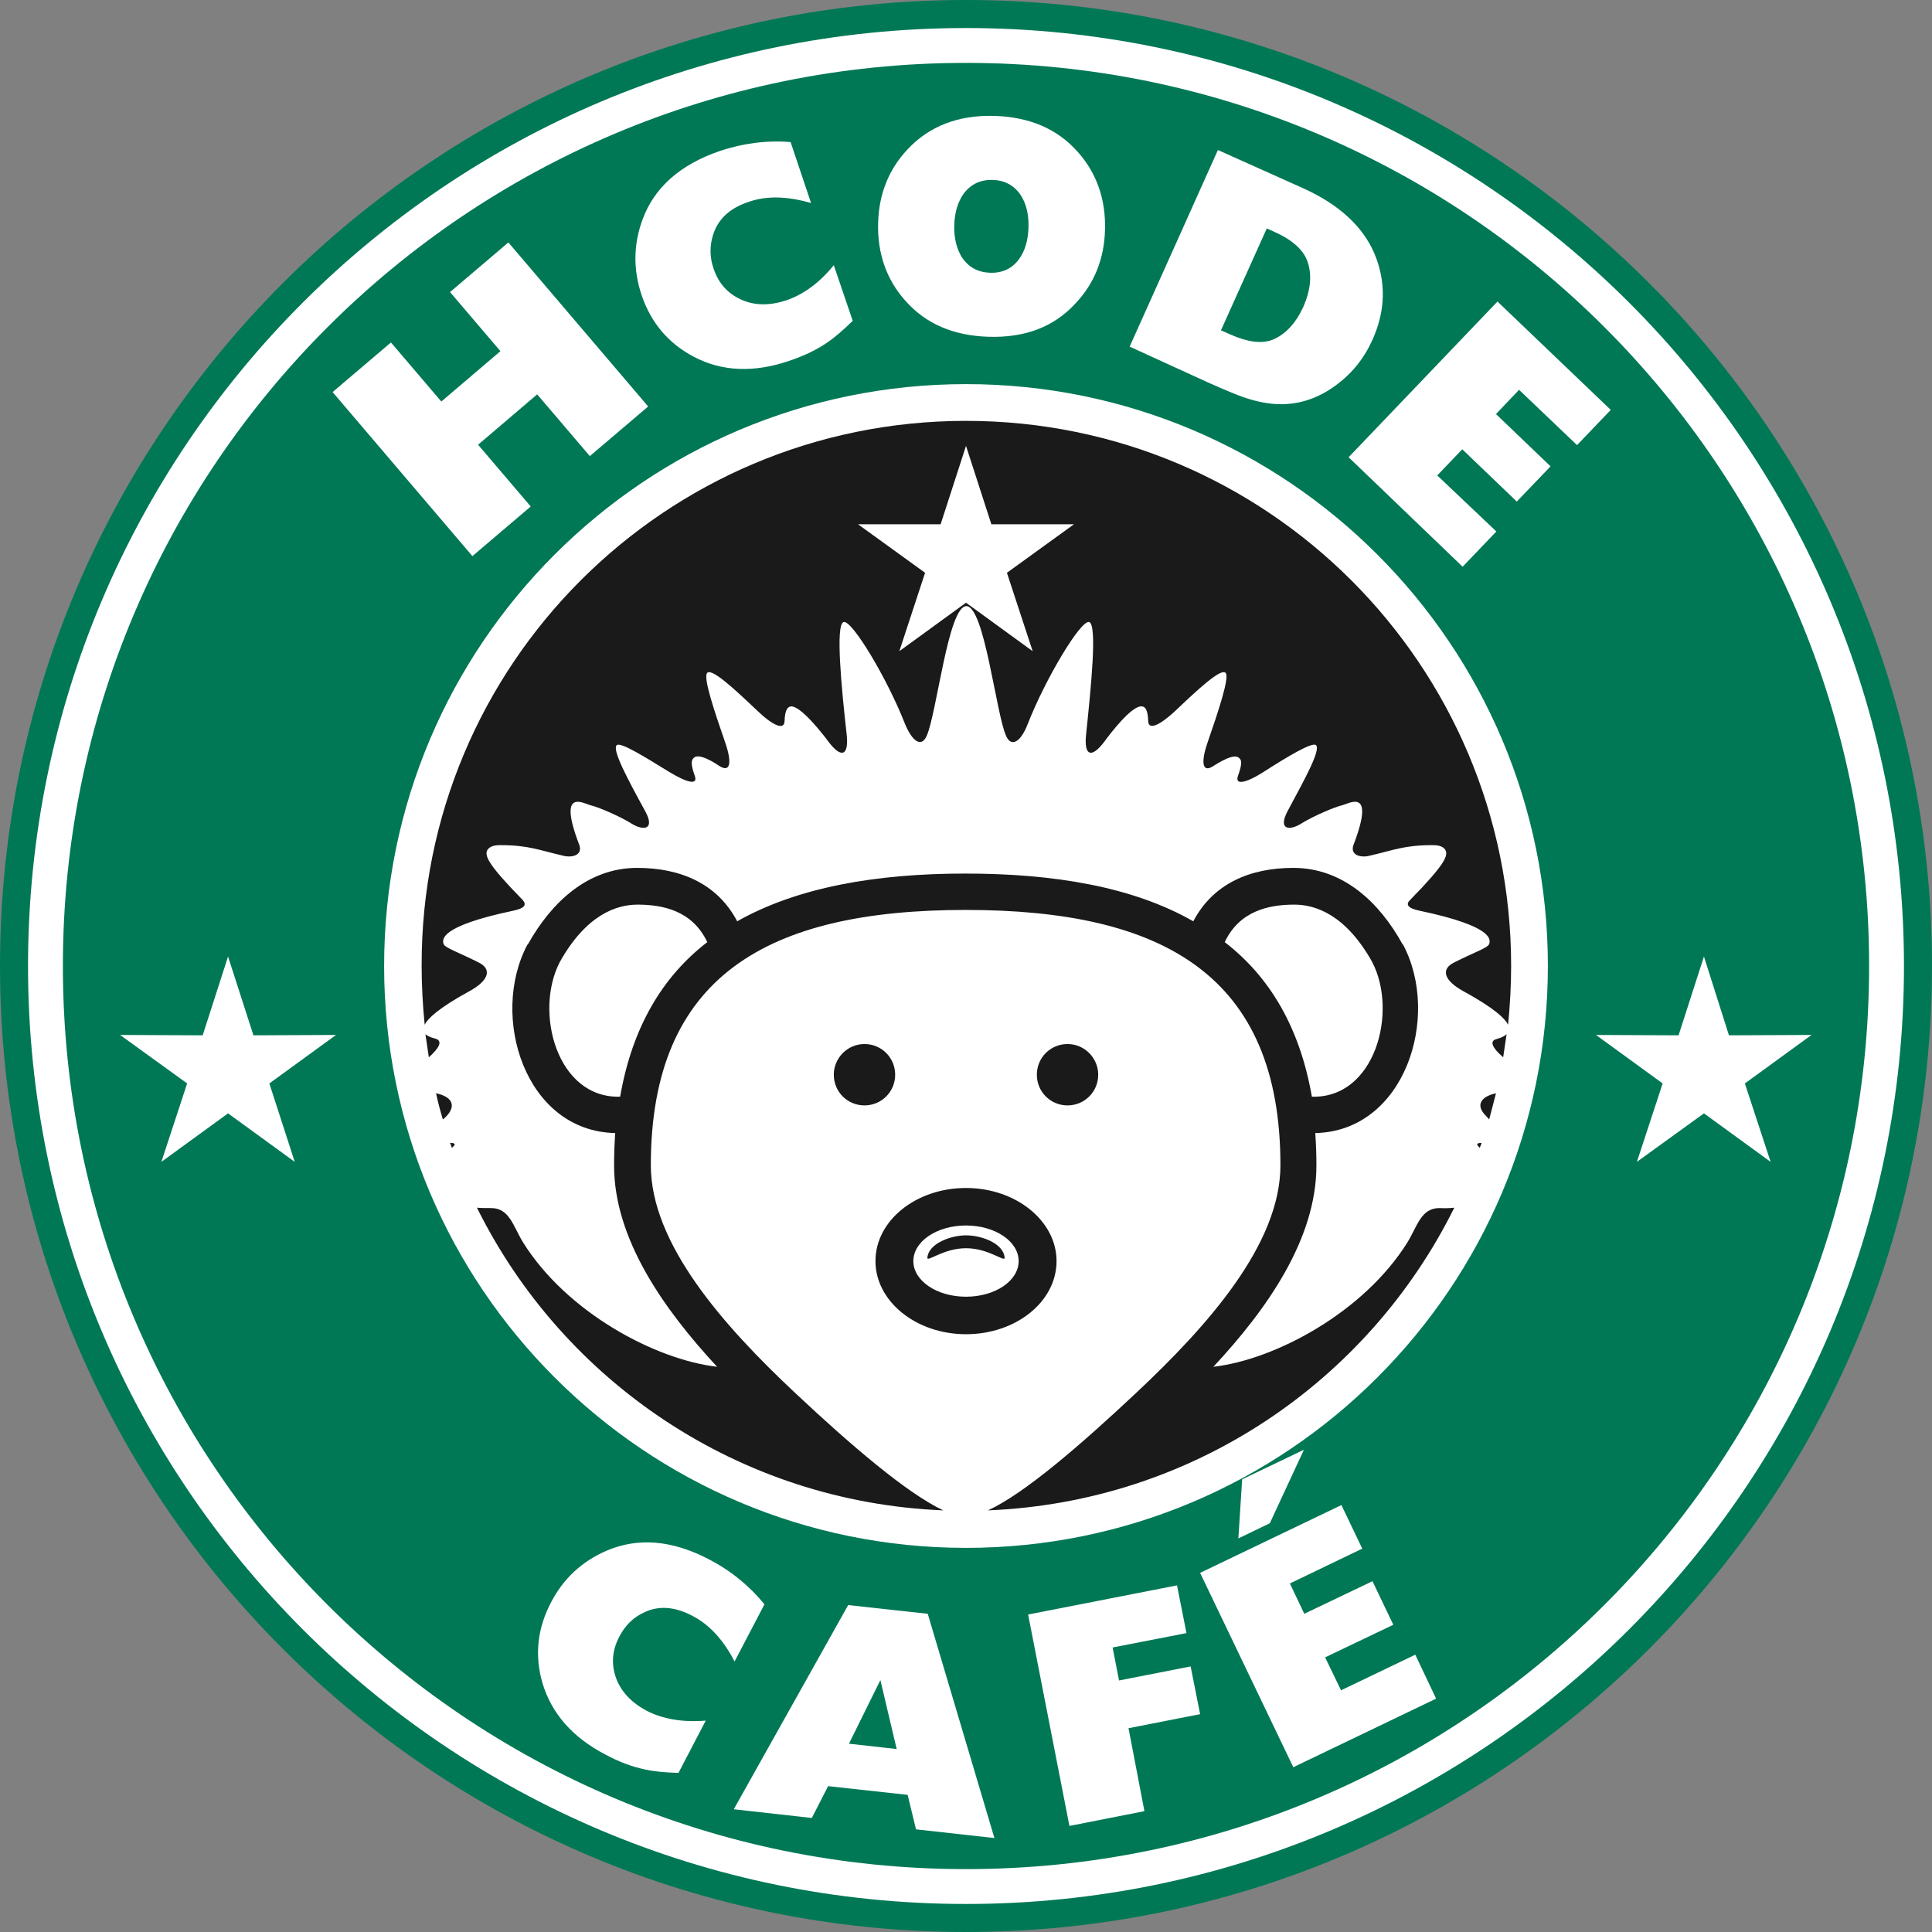 <svg viewBox="1 1 510 510" xmlns="http://www.w3.org/2000/svg" width="128" height="128"><rect x="1" y="1" width="510" height="510" fill="#808080" stroke="none"/><g fill-rule="evenodd"><path d="M256 1c140.8 0 255 114.2 255 255S396.8 511 256 511 1 396.8 1 256 115.2 1 256 1" fill="#007855"/><path d="M256 8.4c136.8 0 247.6 110.9 247.6 247.6S392.8 503.6 256 503.6 8.4 392.8 8.4 256 119.2 8.4 256 8.4" fill="#fff"/><path d="M256 17.6c131.7 0 238.4 106.7 238.4 238.4S387.7 494.4 256 494.4 17.6 387.7 17.6 256 124.3 17.6 256 17.6" fill="#007855"/><path d="M256 102.4c84.8 0 153.6 68.8 153.6 153.6S340.8 409.6 256 409.6 102.4 340.8 102.4 256 171.2 102.4 256 102.4" fill="#fff"/></g><path d="M396 141.3l-8.9 9.3-30.1-28.9 39.3-41.1 29.9 28.6-8.9 9.3-15.3-14.6-6.1 6.4 14.4 13.8-8.9 9.3-14.4-13.8-6.6 6.9zm-60.6-80l-12.1 26.9 2.5 1.1c4.5 2 8.2 2.5 11.1 1.4 3.4-1.4 6.1-4.3 8.1-8.6 2-4.5 2.4-8.6 1.1-12.2-1.1-3-4-5.6-8.7-7.7zm-36.2 31.2l23.3-51.9 22.3 10c9.6 4.3 15.9 10.1 19 17.3 3.1 7.4 3 15-.5 22.8-2.2 4.9-5.4 8.9-9.8 12.1-4.5 3.3-9.3 4.9-14.4 4.9-2.9 0-6.2-.6-9.7-1.8-1.8-.6-4.9-1.9-9.2-3.8zM262.4 73c3.2.1 5.8-1.1 7.6-3.6 1.6-2.2 2.4-5 2.5-8.4s-.6-6.2-2-8.4c-1.7-2.6-4.2-4-7.4-4.1-3.3-.1-5.8 1.1-7.7 3.6-1.5 2.1-2.4 4.9-2.5 8.3s.6 6.2 2 8.5c1.8 2.7 4.3 4 7.5 4.1zm-.5 16.9c-9.2-.3-16.5-3.4-21.9-9.5-5-5.6-7.4-12.5-7.2-20.5.2-7.7 2.8-14.2 7.8-19.5 5.7-6.1 13.4-9.1 23-8.8 9.2.3 16.5 3.4 21.9 9.5 5 5.6 7.4 12.5 7.2 20.5-.2 7.7-2.8 14.2-7.8 19.5-5.7 6.2-13.3 9.1-23 8.8zM221.1 71l5 14.7c-2.7 2.6-4.9 4.5-6.7 5.7-2.9 2-6.3 3.6-10.2 4.9-9.2 3.1-17.6 2.8-25-1.1-6.7-3.5-11.3-8.9-13.8-16.2-2.3-6.8-2.2-13.5.2-20 3.1-8.5 9.9-14.5 20.3-18.1 6.2-2.1 12.5-2.9 18.8-2.4l5.4 16.1c-6.2-1.8-11.7-2-16.5-.3-4.9 1.6-8 4.5-9.3 8.5-1 3-1 6.1.1 9.2 1.3 3.8 3.7 6.5 7.3 8.1 3.5 1.6 7.5 1.6 11.8.2 4.5-1.5 8.8-4.6 12.6-9.3zm-49 37.3l-15.4 13.1-13.9-16.3-15.6 13.3 13.9 16.3-15.4 13.1-36.9-43.3 15.4-13.1 13.3 15.6 15.6-13.3-13.3-15.6L135.2 65zM327.9 407.1l1-15.6 16.3-7.8-9 19.4zm46.7 30.7l5.5 11.6-37.7 18.1-24.6-51.3 37.3-17.9 5.5 11.5-19.1 9.2 3.8 8 18-8.6 5.5 11.5-18 8.6 4.2 8.7zm-71.5 41.3l-19.8 3.9-10.9-55.8 39.3-7.7 2.5 12.6-19.5 3.8 1.7 8.7 18.9-3.7 2.5 12.6-18.9 3.7zm-69.7-34.6l-8.3 16.8 12.6 1.4zm9.4 39.4l-2.2-9.1-21-2.3-4.3 8.4-20.6-2.3 30.2-53.9 21 2.3 17.6 59.2zm-55.5-28.7l-7.2 13.8c-3.7-.1-6.6-.4-8.8-.9-3.4-.7-6.9-2-10.6-4-8.6-4.5-14.1-10.8-16.5-18.8-2.1-7.2-1.4-14.3 2.2-21.2 3.3-6.4 8.2-10.9 14.6-13.7 8.3-3.6 17.3-2.9 27.1 2.2 5.8 3 10.7 7 14.7 11.9l-7.9 15.1c-2.9-5.7-6.7-9.8-11.2-12.1-4.6-2.4-8.8-2.7-12.6-.9-2.9 1.3-5.1 3.5-6.6 6.4-1.9 3.6-2.2 7.2-.9 10.9 1.3 3.6 4 6.5 8.1 8.7 4.3 2.2 9.5 3.1 15.6 2.6z" fill="#fff"/><path d="M347.3 290.5c16.7.5 22.8-22.4 15.9-35.6-7-12.5-15-15.1-20.5-15.1-6.7 0-14.5 1.6-18.4 9.9 11.8 9.1 19.8 22.4 23 40.8m-233.1-10.4c-.3-2-.6-4-.9-6.1.4.4 1.2.8 2.7 1.2 1.9.6 1 2.4-1.8 4.9zm3.7 16.4c-.7-2.3-1.3-4.6-1.8-6.9 4.3.9 5.4 3.3 2.7 6.1-.3.3-.6.6-.9.8zm2.4 7.5c-.2-.4-.3-.9-.5-1.3 1.8 0 1.3.6.5 1.3zm264.6 15.8c-22.7 45.8-69 77.7-123.1 79.9 9.6-4.4 24.5-17.3 39-30.9 19.1-17.9 38.2-39.4 38.2-60.2 0-50.1-30.9-67.4-83.1-67.4s-83.1 17.4-83.1 67.4c0 20.7 19.1 42.3 38.2 60.2 14.5 13.6 29.4 26.4 39 30.9-54-2.2-100.4-34.1-123.1-79.9 1 .1 2.2.1 3.7.1 4.9 0 5.8 4.7 8.5 9.1 11.5 18.4 34.8 30.9 51.2 32.8-14.1-15.2-27.2-33.8-27.2-53.1 0-3 .1-5.8.3-8.6-23.8-.5-33.2-30.8-23.2-49.7l.1-.1.1-.1c6.1-10.9 15.7-20.1 28.8-20.1 11.2 0 21.1 4 26.4 14.1 15.9-9 36.7-12.6 60.2-12.6s44.3 3.5 60.2 12.6c5.3-10.1 15.2-14.1 26.4-14.1 13.2 0 22.8 9.2 28.8 20.1l.1.1.1.1c10 18.9.5 49.2-23.2 49.7.2 2.8.3 5.6.3 8.6 0 19.4-13.1 38-27.2 53.1 16.4-1.9 39.7-14.4 51.2-32.8 2.7-4.4 3.6-9.1 8.5-9.1 1.7.1 2.9 0 3.9-.1zm7.2-17.1c-.1.4-.3.9-.5 1.3-.7-.7-1.2-1.3.5-1.3zm3.8-13.1c-.6 2.3-1.2 4.7-1.8 6.9-.3-.3-.5-.6-.8-.9-2.8-2.7-1.6-5.1 2.6-6zm2.8-15.6c-.3 2-.6 4.1-.9 6.1-2.9-2.5-3.7-4.3-1.8-4.8 1.5-.4 2.3-.9 2.7-1.3zm-234 16.5c-16.7.5-22.8-22.4-15.9-35.6 7-12.5 15-15.1 20.5-15.1 6.7 0 14.5 1.6 18.4 9.9-11.8 9.1-19.8 22.4-23 40.8zm91.3 36.6c-4.1 0-9.9 2.2-10.2 5.9-.1 1.3 4.2-2.5 10.2-2.5s10.3 3.8 10.2 2.5c-.3-3.8-6.1-5.9-10.2-5.9zm0-2.6c7.7 0 13.9 4.2 13.9 9.4s-6.2 9.4-13.9 9.4-13.9-4.2-13.9-9.4 6.2-9.4 13.9-9.4zm26.8-47.9c-4.5 0-8.1 3.6-8.1 8.1s3.6 8.1 8.1 8.1 8.1-3.6 8.1-8.1c0-4.4-3.6-8.1-8.1-8.1zm-53.6 0c4.5 0 8.1 3.6 8.1 8.1s-3.6 8.1-8.1 8.1-8.1-3.6-8.1-8.1c0-4.4 3.6-8.1 8.1-8.1zm26.8 38c13.2 0 23.9 8.7 23.9 19.3 0 10.7-10.7 19.3-23.9 19.3s-23.9-8.7-23.9-19.3c0-10.7 10.7-19.3 23.9-19.3zm0-202.5c79.5 0 143.9 64.4 143.9 143.9 0 5.2-.3 10.4-.8 15.5-.8-1.6-3.5-4.3-11.9-8.9-4.9-2.7-6-5.7-2.4-7.5 5.1-2.6 9-3.9 9.3-4.9s1.6-4.6-18.4-8.8c-3.4-.7-3.6-1.8-2.4-2.9 9.2-9.4 10.1-11.7 9.2-13.2-.7-1.1-2.3-1.2-3.4-1.2-7.4 0-10.1 1.3-16.6 2.8-2.4.6-5.2-.2-4.2-2.9 5.9-15.4-1.3-10.8-3.1-10.4s-7.5 2.8-10.7 4.8-6.2 1.6-3.6-3.3c4.5-8.4 8.8-16.1 7.5-17.4-1-.9-7.5 3-13.9 7.1-4.7 3-7.6 3.5-6.7 1 1.3-3.6.8-4.2.4-4.6-1.3-1.6-5.6 1.2-6.9 2-2.8 1.9-3.4-.7-1.6-6 2.9-8.4 6-17.6 4.8-18.6-1.3-1.2-7.3 4.4-13.3 10.1-4.1 3.8-7 5.1-7.1 2.7-.1-3.2-.9-3.8-1.5-3.9-2.7-.7-9 7.8-10.1 9.3-3.4 4.5-5.4 3.7-4.8-1.9 1.3-12.5 3-29.1.8-29.7s-11.5 14.9-16.2 26.9c-1.8 4.7-4.3 6.3-5.7 3.2-2.7-6-5.7-34.2-10.5-34.3-4.8 0-7.8 28.3-10.5 34.3-1.4 3.1-3.8 1.4-5.7-3.2-4.7-12-14-27.5-16.2-26.9s-.6 17.2.8 29.7c.6 5.6-1.4 6.4-4.8 1.9-1.1-1.5-7.5-9.9-10.1-9.3-.6.2-1.4.7-1.5 3.9-.1 2.4-3 1.2-7.1-2.7-6-5.7-12-11.3-13.3-10.1-1.2 1.1 1.9 10.2 4.8 18.6 1.8 5.3 1.2 7.8-1.6 6-1.2-.8-5.6-3.7-6.9-2-.3.4-.9 1 .4 4.6.9 2.5-1.9 1.9-6.7-1-6.5-4-12.9-8-13.9-7.1-1.3 1.2 2.9 9 7.5 17.4 2.7 4.9-.4 5.3-3.6 3.3s-8.9-4.4-10.7-4.8-9-5-3.1 10.4c1 2.7-1.8 3.5-4.2 2.9-6.5-1.5-9.2-2.8-16.6-2.8-1.1 0-2.6.1-3.4 1.2-.9 1.5 0 3.8 9.2 13.2 1.1 1.2.9 2.2-2.4 2.9-20 4.2-18.7 7.8-18.4 8.8s4.2 2.3 9.3 4.9c3.6 1.8 2.5 4.8-2.4 7.5-8.4 4.6-11.1 7.3-11.9 8.9-.5-5.1-.8-10.2-.8-15.5-.2-79.5 64.2-143.9 143.7-143.9z" fill="#1a1a1a" fill-rule="evenodd"/><path d="M450.8 253.5l6.6 20.8 21.8-.1-17.6 12.8 6.8 20.7-17.6-12.8-17.7 12.8 6.8-20.7-17.6-12.8 21.8.1zM256 118.7l6.7 20.7h21.8l-17.7 12.8 6.8 20.7-17.6-12.8-17.6 12.8 6.8-20.7-17.7-12.8h21.8zM61.2 253.5l6.7 20.8 21.8-.1L72.1 287l6.7 20.7-17.6-12.8-17.6 12.8 6.8-20.7-17.7-12.8 21.8.1z" fill="#fff" fill-rule="evenodd"/></svg>